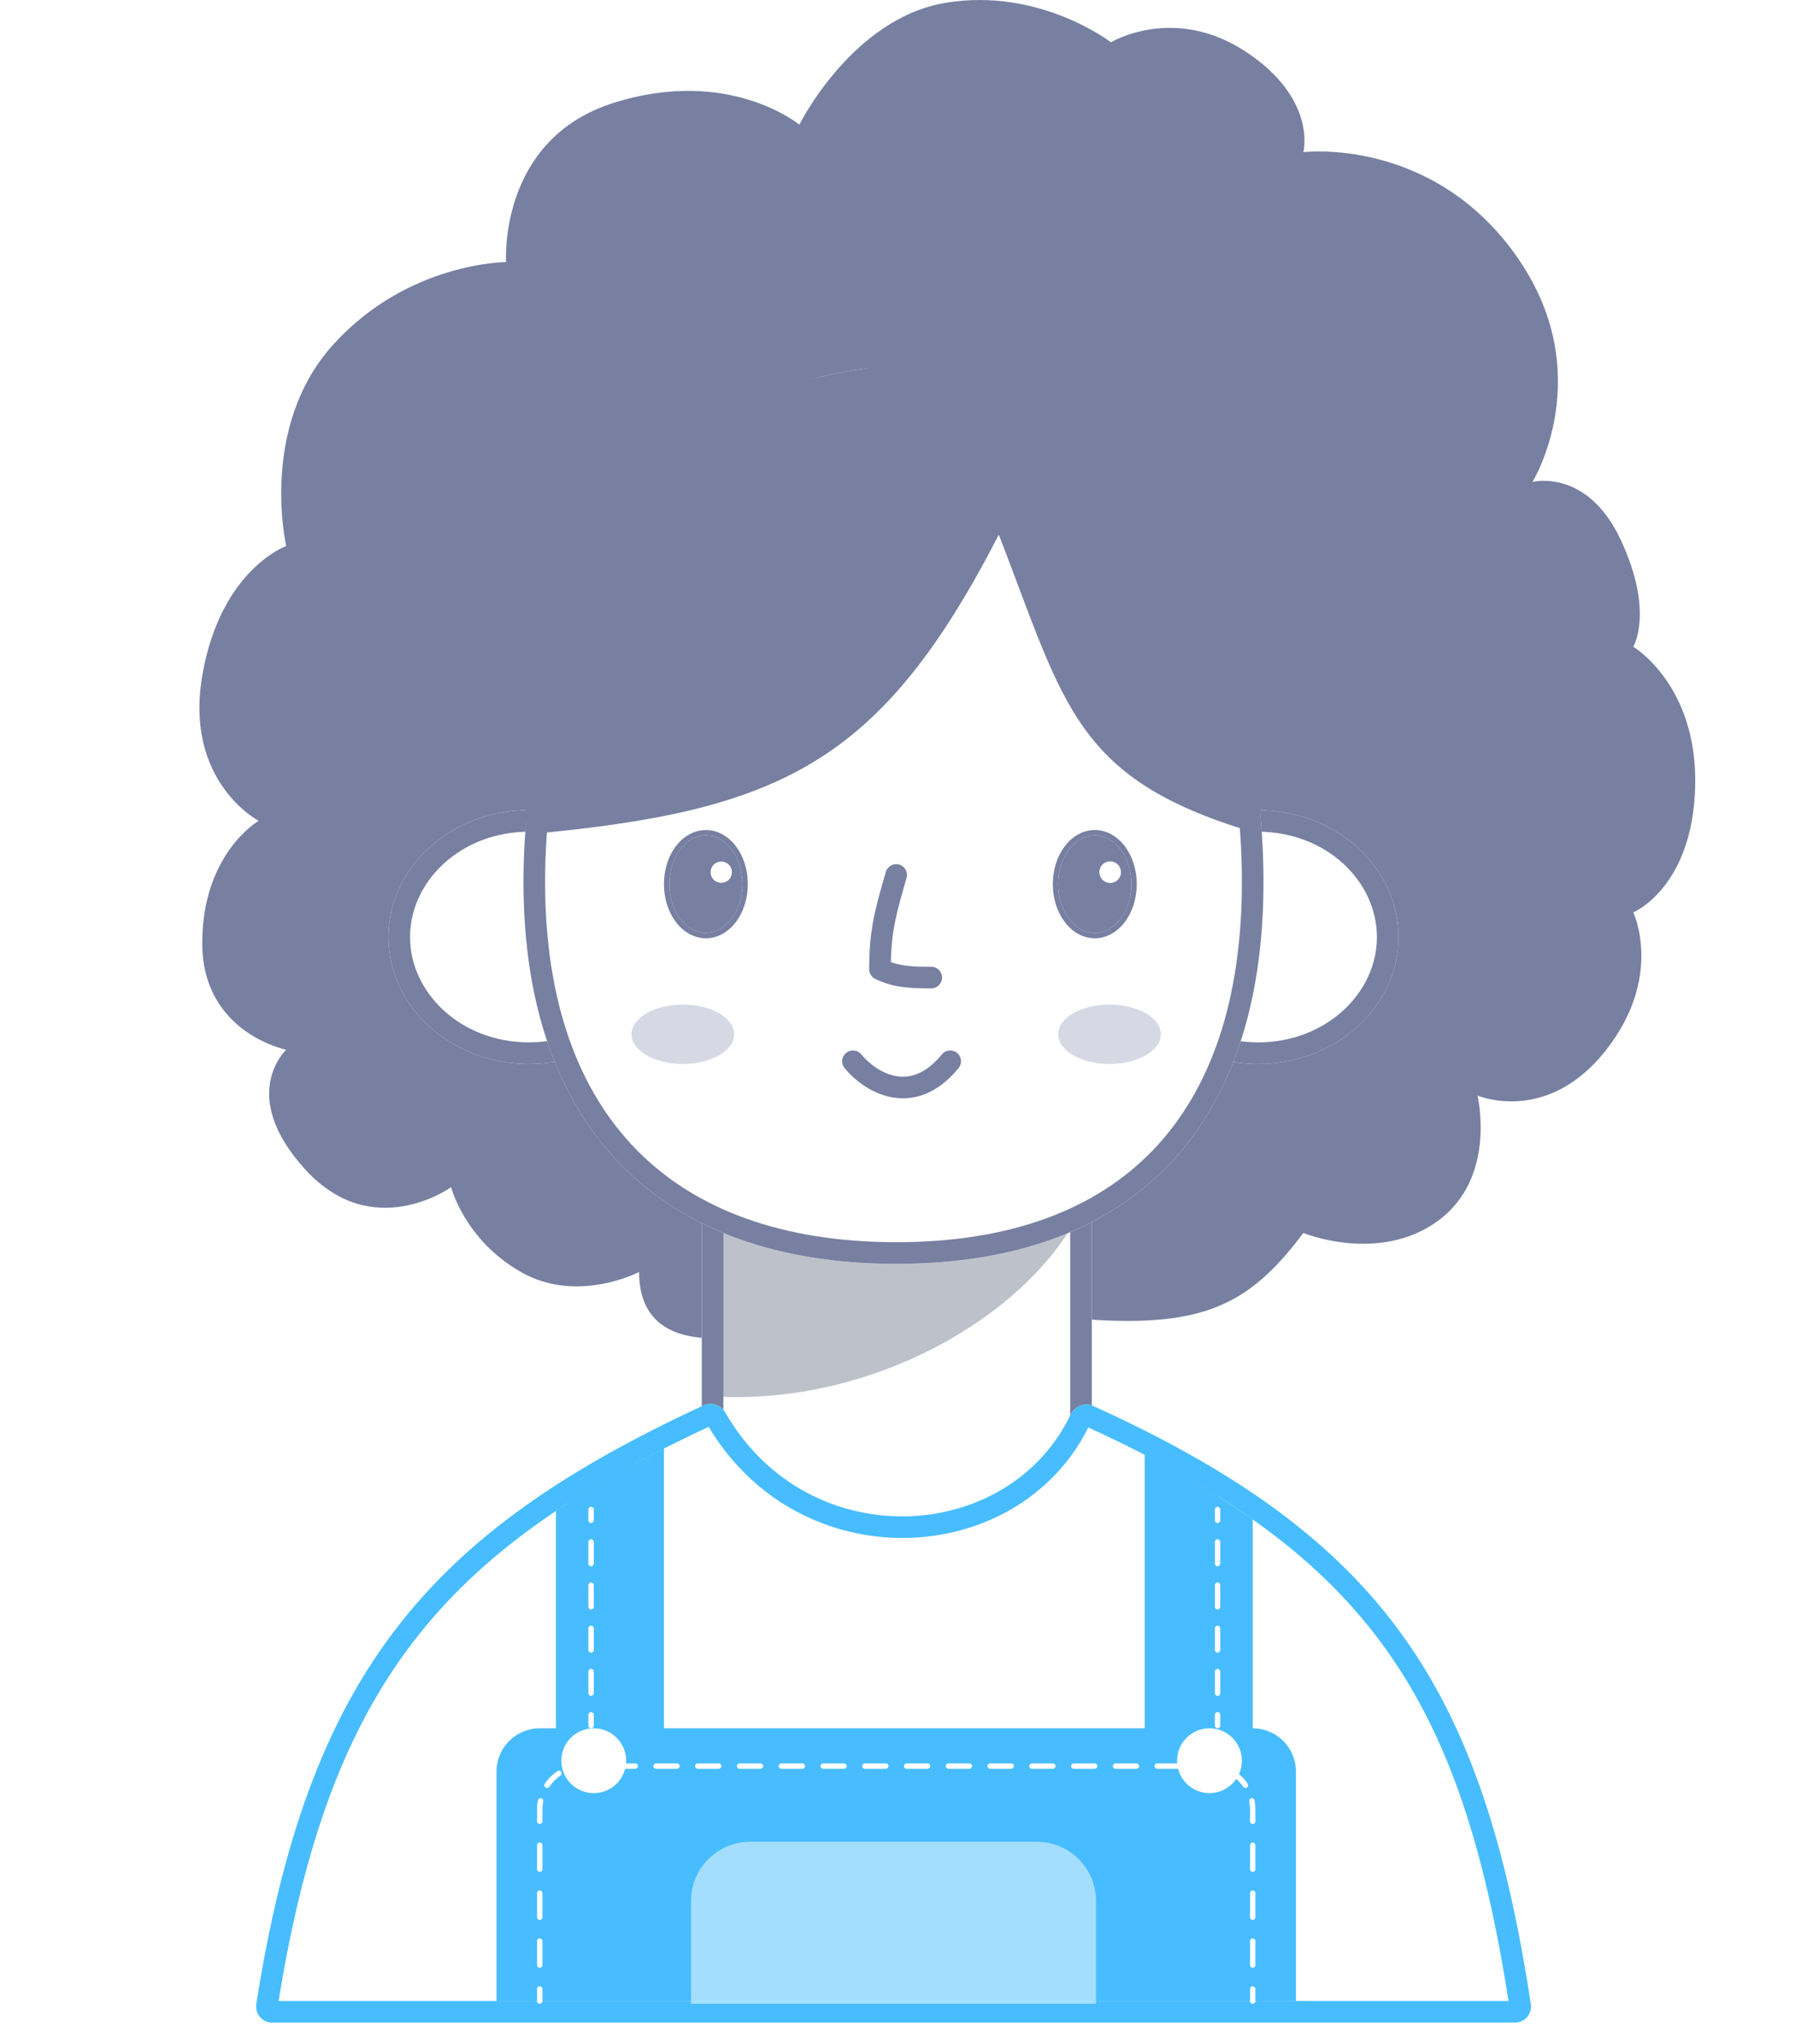 <svg width="36" height="41" viewBox="0 0 36 41" fill="none" xmlns="http://www.w3.org/2000/svg">
<path d="M15.136 26.75L18.972 24.913L21.527 26.441C24.086 26.662 25.029 26.209 26.14 24.73C26.14 24.73 27.66 25.354 28.845 24.483C30.03 23.611 29.632 21.974 29.632 21.974C29.632 21.974 31.014 22.566 32.195 21.081C33.375 19.597 32.757 18.3 32.757 18.3C32.757 18.3 33.947 17.806 33.998 15.773C34.05 13.74 32.757 12.972 32.757 12.972C32.757 12.972 33.18 12.269 32.504 10.826C31.828 9.383 30.735 9.666 30.735 9.666C30.735 9.666 32.087 7.476 30.391 5.105C28.695 2.735 26.14 3.052 26.14 3.052C26.14 3.052 26.423 1.98 24.98 1.034C23.537 0.088 22.281 0.848 22.281 0.848C22.281 0.848 20.857 -0.254 18.972 0.055C17.088 0.364 16.032 2.501 16.032 2.501C16.032 2.501 14.619 1.33 12.302 2.065C9.985 2.799 10.15 5.257 10.15 5.257C10.15 5.257 8.183 5.256 6.685 6.909C5.186 8.562 5.74 10.951 5.74 10.951C5.74 10.951 4.417 11.426 4.056 13.557C3.695 15.688 5.188 16.463 5.188 16.463C5.188 16.463 4.056 17.114 4.056 18.917C4.056 20.719 5.74 21.055 5.74 21.055C5.74 21.055 4.76 21.956 6.118 23.452C7.475 24.948 9.048 23.811 9.048 23.811C9.048 23.811 9.313 24.866 10.447 25.513C11.581 26.161 12.817 25.513 12.817 25.513C12.817 26.75 13.831 27.009 15.136 26.75Z" fill="#7780A1"/>
<path d="M14.075 20.558C14.075 19.614 14.84 18.849 15.784 18.849H20.188C21.132 18.849 21.897 19.614 21.897 20.558V31.453C21.897 32.397 21.132 33.162 20.188 33.162H15.784C14.84 33.162 14.075 32.397 14.075 31.453V20.558Z" fill="white"/>
<path fill-rule="evenodd" clip-rule="evenodd" d="M20.188 19.282H15.784C15.079 19.282 14.508 19.853 14.508 20.558V31.453C14.508 32.158 15.079 32.729 15.784 32.729H20.188C20.893 32.729 21.464 32.158 21.464 31.453V20.558C21.464 19.853 20.893 19.282 20.188 19.282ZM15.784 18.849C14.84 18.849 14.075 19.614 14.075 20.558V31.453C14.075 32.397 14.84 33.162 15.784 33.162H20.188C21.132 33.162 21.897 32.397 21.897 31.453V20.558C21.897 19.614 21.132 18.849 20.188 18.849H15.784Z" fill="#7780A1"/>
<path d="M14.496 28.017V23.58H21.928C21.368 25.856 18.031 28.14 14.496 28.017Z" fill="#7D8496" fill-opacity="0.5"/>
<path d="M13.424 18.795C13.424 20.201 12.163 21.34 10.607 21.34C9.052 21.34 7.791 20.201 7.791 18.795C7.791 17.389 9.052 16.249 10.607 16.249C12.163 16.249 13.424 17.389 13.424 18.795Z" fill="white"/>
<path fill-rule="evenodd" clip-rule="evenodd" d="M10.607 20.907C11.966 20.907 12.991 19.921 12.991 18.795C12.991 17.668 11.966 16.682 10.607 16.682C9.249 16.682 8.224 17.668 8.224 18.795C8.224 19.921 9.249 20.907 10.607 20.907ZM10.607 21.34C12.163 21.34 13.424 20.201 13.424 18.795C13.424 17.389 12.163 16.249 10.607 16.249C9.052 16.249 7.791 17.389 7.791 18.795C7.791 20.201 9.052 21.34 10.607 21.34Z" fill="#7780A1"/>
<path d="M22.415 18.795C22.415 20.201 23.676 21.34 25.232 21.34C26.787 21.34 28.048 20.201 28.048 18.795C28.048 17.389 26.787 16.249 25.232 16.249C23.676 16.249 22.415 17.389 22.415 18.795Z" fill="white"/>
<path fill-rule="evenodd" clip-rule="evenodd" d="M25.232 20.907C23.873 20.907 22.848 19.921 22.848 18.795C22.848 17.668 23.873 16.682 25.232 16.682C26.59 16.682 27.615 17.668 27.615 18.795C27.615 19.921 26.59 20.907 25.232 20.907ZM25.232 21.34C23.676 21.34 22.415 20.201 22.415 18.795C22.415 17.389 23.676 16.249 25.232 16.249C26.787 16.249 28.048 17.389 28.048 18.795C28.048 20.201 26.787 21.34 25.232 21.34Z" fill="#7780A1"/>
<path d="M25.34 17.686C25.34 22.623 22.718 25.349 17.977 25.349C13.236 25.349 10.499 22.623 10.499 17.686C10.499 12.748 13.236 7.366 17.977 7.366C22.718 7.366 25.34 12.748 25.34 17.686Z" fill="white"/>
<path fill-rule="evenodd" clip-rule="evenodd" d="M23.124 23.068C24.271 21.875 24.907 20.081 24.907 17.686C24.907 15.285 24.268 12.789 23.071 10.907C21.878 9.031 20.159 7.8 17.977 7.8C15.793 7.8 14.045 9.033 12.823 10.911C11.598 12.794 10.932 15.289 10.932 17.686C10.932 20.076 11.594 21.869 12.769 23.065C13.943 24.259 15.689 24.915 17.977 24.915C20.265 24.915 21.979 24.259 23.124 23.068ZM17.977 25.349C22.718 25.349 25.34 22.623 25.34 17.686C25.34 12.748 22.718 7.366 17.977 7.366C13.236 7.366 10.499 12.748 10.499 17.686C10.499 22.623 13.236 25.349 17.977 25.349Z" fill="#7780A1"/>
<path fill-rule="evenodd" clip-rule="evenodd" d="M18.034 17.341C18.149 17.374 18.215 17.494 18.182 17.609C17.983 18.294 17.88 18.654 17.867 19.297C18.07 19.37 18.296 19.394 18.676 19.39C18.796 19.389 18.893 19.486 18.894 19.605C18.895 19.725 18.799 19.823 18.68 19.824C18.199 19.828 17.886 19.794 17.555 19.635C17.48 19.599 17.432 19.523 17.432 19.44C17.432 18.641 17.551 18.231 17.765 17.492L17.765 17.489C17.799 17.374 17.919 17.308 18.034 17.341Z" fill="#7780A1"/>
<path d="M14.89 17.733C14.89 18.273 14.562 18.711 14.157 18.711C13.752 18.711 13.424 18.273 13.424 17.733C13.424 17.193 13.752 16.756 14.157 16.756C14.562 16.756 14.89 17.193 14.89 17.733Z" fill="#7780A1"/>
<path fill-rule="evenodd" clip-rule="evenodd" d="M14.762 18.489C14.614 18.687 14.401 18.819 14.157 18.819C13.913 18.819 13.7 18.687 13.552 18.489C13.404 18.292 13.316 18.024 13.316 17.733C13.316 17.442 13.404 17.174 13.552 16.977C13.7 16.78 13.913 16.648 14.157 16.648C14.401 16.648 14.614 16.78 14.762 16.977C14.91 17.174 14.998 17.442 14.998 17.733C14.998 18.024 14.91 18.292 14.762 18.489ZM14.157 18.711C14.562 18.711 14.89 18.273 14.89 17.733C14.89 17.193 14.562 16.756 14.157 16.756C13.752 16.756 13.424 17.193 13.424 17.733C13.424 18.273 13.752 18.711 14.157 18.711Z" fill="#7780A1"/>
<path d="M14.682 17.493C14.682 17.613 14.585 17.71 14.466 17.71C14.346 17.71 14.249 17.613 14.249 17.493C14.249 17.374 14.346 17.277 14.466 17.277C14.585 17.277 14.682 17.374 14.682 17.493Z" fill="white"/>
<path fill-rule="evenodd" clip-rule="evenodd" d="M14.791 17.493C14.791 17.673 14.645 17.818 14.466 17.818C14.286 17.818 14.141 17.673 14.141 17.493C14.141 17.314 14.286 17.168 14.466 17.168C14.645 17.168 14.791 17.314 14.791 17.493ZM14.466 17.71C14.585 17.71 14.682 17.613 14.682 17.493C14.682 17.374 14.585 17.277 14.466 17.277C14.346 17.277 14.249 17.374 14.249 17.493C14.249 17.613 14.346 17.71 14.466 17.71Z" fill="#7780A1"/>
<path d="M22.69 17.733C22.69 18.273 22.361 18.711 21.957 18.711C21.552 18.711 21.223 18.273 21.223 17.733C21.223 17.193 21.552 16.756 21.957 16.756C22.361 16.756 22.69 17.193 22.69 17.733Z" fill="#7780A1"/>
<path fill-rule="evenodd" clip-rule="evenodd" d="M22.562 18.489C22.414 18.687 22.201 18.819 21.957 18.819C21.712 18.819 21.5 18.687 21.352 18.489C21.203 18.292 21.115 18.024 21.115 17.733C21.115 17.442 21.203 17.174 21.352 16.977C21.5 16.78 21.712 16.648 21.957 16.648C22.201 16.648 22.414 16.78 22.562 16.977C22.71 17.174 22.798 17.442 22.798 17.733C22.798 18.024 22.71 18.292 22.562 18.489ZM21.957 18.711C22.361 18.711 22.69 18.273 22.69 17.733C22.69 17.193 22.361 16.756 21.957 16.756C21.552 16.756 21.223 17.193 21.223 17.733C21.223 18.273 21.552 18.711 21.957 18.711Z" fill="#7780A1"/>
<path d="M22.482 17.493C22.482 17.613 22.385 17.71 22.265 17.71C22.145 17.71 22.049 17.613 22.049 17.493C22.049 17.374 22.145 17.277 22.265 17.277C22.385 17.277 22.482 17.374 22.482 17.493Z" fill="white"/>
<path fill-rule="evenodd" clip-rule="evenodd" d="M16.97 21.119C17.062 21.043 17.199 21.056 17.275 21.149C17.417 21.323 17.669 21.524 17.954 21.58C18.215 21.632 18.544 21.571 18.889 21.149C18.965 21.056 19.102 21.043 19.194 21.119C19.287 21.194 19.3 21.331 19.225 21.423C18.79 21.955 18.306 22.092 17.869 22.005C17.455 21.923 17.122 21.647 16.939 21.423C16.864 21.331 16.877 21.194 16.97 21.119Z" fill="#7780A1"/>
<g opacity="0.3" filter="url(#filter0_f_874_19532)">
<path d="M14.724 20.745C14.724 21.074 14.263 21.34 13.695 21.34C13.126 21.34 12.666 21.074 12.666 20.745C12.666 20.416 13.126 20.149 13.695 20.149C14.263 20.149 14.724 20.416 14.724 20.745Z" fill="#7780A1"/>
</g>
<g opacity="0.3" filter="url(#filter1_f_874_19532)">
<path d="M23.282 20.745C23.282 21.074 22.821 21.34 22.253 21.34C21.684 21.34 21.223 21.074 21.223 20.745C21.223 20.416 21.684 20.149 22.253 20.149C22.821 20.149 23.282 20.416 23.282 20.745Z" fill="#7780A1"/>
</g>
<path d="M20.032 10.724C17.665 15.318 15.659 16.277 10.553 16.736C10.337 9.37 11.221 8.32 18.895 7.15C25.139 9.232 25.136 11.17 25.286 16.736C21.541 15.669 21.369 14.169 20.032 10.724Z" fill="#7780A1"/>
<path d="M14.111 28.188C14.271 28.115 14.46 28.183 14.548 28.335C16.216 31.225 20.229 30.974 21.469 28.377C21.55 28.208 21.752 28.122 21.923 28.199C27.803 30.864 29.742 33.912 30.702 40.195C30.732 40.391 30.58 40.568 30.382 40.568H5.46C5.261 40.568 5.11 40.39 5.14 40.194C6.178 33.587 8.57 30.753 14.111 28.188Z" fill="white"/>
<path fill-rule="evenodd" clip-rule="evenodd" d="M14.213 28.619C11.516 29.875 9.628 31.18 8.281 32.939C6.939 34.692 6.103 36.937 5.588 40.135H30.254C29.778 37.086 29.07 34.867 27.805 33.092C26.537 31.313 24.68 29.935 21.827 28.632C20.401 31.48 16.052 31.694 14.213 28.619ZM14.548 28.335C14.46 28.183 14.271 28.115 14.111 28.188C8.57 30.753 6.178 33.587 5.14 40.194C5.11 40.39 5.261 40.568 5.46 40.568H30.382C30.58 40.568 30.732 40.391 30.702 40.195C29.742 33.912 27.803 30.864 21.923 28.199C21.752 28.122 21.55 28.208 21.469 28.377C20.229 30.974 16.216 31.225 14.548 28.335Z" fill="#47BDFF"/>
<path fill-rule="evenodd" clip-rule="evenodd" d="M11.15 30.304C11.96 29.761 12.438 29.505 13.316 29.05V34.665H22.958V29.174C23.856 29.628 24.329 29.938 25.124 30.473V34.665C25.603 34.665 25.991 35.053 25.991 35.531V40.135H9.958V35.531C9.958 35.053 10.346 34.665 10.825 34.665H11.15V30.304Z" fill="#47BDFF"/>
<path fill-rule="evenodd" clip-rule="evenodd" d="M11.692 35.477C11.637 35.477 11.584 35.482 11.533 35.492C11.504 35.498 11.475 35.479 11.469 35.45C11.464 35.42 11.483 35.392 11.512 35.386C11.57 35.375 11.63 35.369 11.692 35.369H11.901C11.931 35.369 11.955 35.393 11.955 35.423C11.955 35.453 11.931 35.477 11.901 35.477H11.692ZM12.266 35.423C12.266 35.393 12.29 35.369 12.32 35.369H12.739C12.769 35.369 12.793 35.393 12.793 35.423C12.793 35.453 12.769 35.477 12.739 35.477H12.32C12.29 35.477 12.266 35.453 12.266 35.423ZM13.104 35.423C13.104 35.393 13.128 35.369 13.158 35.369H13.577C13.607 35.369 13.631 35.393 13.631 35.423C13.631 35.453 13.607 35.477 13.577 35.477H13.158C13.128 35.477 13.104 35.453 13.104 35.423ZM13.941 35.423C13.941 35.393 13.966 35.369 13.995 35.369H14.414C14.444 35.369 14.469 35.393 14.469 35.423C14.469 35.453 14.444 35.477 14.414 35.477H13.995C13.966 35.477 13.941 35.453 13.941 35.423ZM14.779 35.423C14.779 35.393 14.803 35.369 14.833 35.369H15.252C15.282 35.369 15.306 35.393 15.306 35.423C15.306 35.453 15.282 35.477 15.252 35.477H14.833C14.803 35.477 14.779 35.453 14.779 35.423ZM15.617 35.423C15.617 35.393 15.641 35.369 15.671 35.369H16.09C16.12 35.369 16.144 35.393 16.144 35.423C16.144 35.453 16.12 35.477 16.09 35.477H15.671C15.641 35.477 15.617 35.453 15.617 35.423ZM16.454 35.423C16.454 35.393 16.479 35.369 16.509 35.369H16.927C16.957 35.369 16.982 35.393 16.982 35.423C16.982 35.453 16.957 35.477 16.927 35.477H16.509C16.479 35.477 16.454 35.453 16.454 35.423ZM17.292 35.423C17.292 35.393 17.317 35.369 17.346 35.369H17.765C17.795 35.369 17.819 35.393 17.819 35.423C17.819 35.453 17.795 35.477 17.765 35.477H17.346C17.317 35.477 17.292 35.453 17.292 35.423ZM18.13 35.423C18.13 35.393 18.154 35.369 18.184 35.369H18.603C18.633 35.369 18.657 35.393 18.657 35.423C18.657 35.453 18.633 35.477 18.603 35.477H18.184C18.154 35.477 18.13 35.453 18.13 35.423ZM18.968 35.423C18.968 35.393 18.992 35.369 19.022 35.369H19.441C19.471 35.369 19.495 35.393 19.495 35.423C19.495 35.453 19.471 35.477 19.441 35.477H19.022C18.992 35.477 18.968 35.453 18.968 35.423ZM19.805 35.423C19.805 35.393 19.83 35.369 19.86 35.369H20.278C20.308 35.369 20.333 35.393 20.333 35.423C20.333 35.453 20.308 35.477 20.278 35.477H19.86C19.83 35.477 19.805 35.453 19.805 35.423ZM20.643 35.423C20.643 35.393 20.667 35.369 20.697 35.369H21.116C21.146 35.369 21.17 35.393 21.17 35.423C21.17 35.453 21.146 35.477 21.116 35.477H20.697C20.667 35.477 20.643 35.453 20.643 35.423ZM21.481 35.423C21.481 35.393 21.505 35.369 21.535 35.369H21.954C21.984 35.369 22.008 35.393 22.008 35.423C22.008 35.453 21.984 35.477 21.954 35.477H21.535C21.505 35.477 21.481 35.453 21.481 35.423ZM22.319 35.423C22.319 35.393 22.343 35.369 22.373 35.369H22.792C22.822 35.369 22.846 35.393 22.846 35.423C22.846 35.453 22.822 35.477 22.792 35.477H22.373C22.343 35.477 22.319 35.453 22.319 35.423ZM23.156 35.423C23.156 35.393 23.18 35.369 23.21 35.369H23.629C23.659 35.369 23.683 35.393 23.683 35.423C23.683 35.453 23.659 35.477 23.629 35.477H23.21C23.18 35.477 23.156 35.453 23.156 35.423ZM23.994 35.423C23.994 35.393 24.018 35.369 24.048 35.369H24.258C24.319 35.369 24.379 35.375 24.437 35.386C24.467 35.392 24.486 35.42 24.48 35.45C24.474 35.479 24.446 35.498 24.416 35.492C24.365 35.482 24.312 35.477 24.258 35.477H24.048C24.018 35.477 23.994 35.453 23.994 35.423ZM11.255 35.539C11.272 35.563 11.265 35.597 11.24 35.614C11.152 35.673 11.075 35.749 11.016 35.838C10.999 35.863 10.966 35.87 10.941 35.853C10.916 35.836 10.909 35.803 10.926 35.778C10.993 35.677 11.08 35.591 11.18 35.524C11.205 35.507 11.239 35.514 11.255 35.539ZM24.694 35.539C24.711 35.514 24.744 35.507 24.769 35.524C24.87 35.591 24.956 35.677 25.023 35.778C25.04 35.803 25.033 35.836 25.008 35.853C24.983 35.87 24.95 35.863 24.933 35.838C24.874 35.749 24.798 35.673 24.709 35.614C24.684 35.597 24.677 35.563 24.694 35.539ZM10.852 36.067C10.881 36.073 10.9 36.102 10.895 36.131C10.885 36.182 10.879 36.235 10.879 36.289V36.53C10.879 36.56 10.855 36.584 10.825 36.584C10.795 36.584 10.771 36.56 10.771 36.53V36.289C10.771 36.228 10.777 36.168 10.789 36.11C10.794 36.08 10.823 36.061 10.852 36.067ZM25.097 36.067C25.127 36.061 25.155 36.08 25.161 36.11C25.172 36.168 25.178 36.228 25.178 36.289V36.53C25.178 36.56 25.154 36.584 25.124 36.584C25.094 36.584 25.07 36.56 25.07 36.53V36.289C25.07 36.235 25.065 36.182 25.055 36.131C25.049 36.102 25.068 36.073 25.097 36.067ZM10.825 36.956C10.855 36.956 10.879 36.981 10.879 37.011V37.491C10.879 37.521 10.855 37.545 10.825 37.545C10.795 37.545 10.771 37.521 10.771 37.491V37.011C10.771 36.981 10.795 36.956 10.825 36.956ZM25.124 36.956C25.154 36.956 25.178 36.981 25.178 37.011V37.491C25.178 37.521 25.154 37.545 25.124 37.545C25.094 37.545 25.07 37.521 25.07 37.491V37.011C25.07 36.981 25.094 36.956 25.124 36.956ZM10.825 37.918C10.855 37.918 10.879 37.942 10.879 37.972V38.453C10.879 38.483 10.855 38.507 10.825 38.507C10.795 38.507 10.771 38.483 10.771 38.453V37.972C10.771 37.942 10.795 37.918 10.825 37.918ZM25.124 37.918C25.154 37.918 25.178 37.942 25.178 37.972V38.453C25.178 38.483 25.154 38.507 25.124 38.507C25.094 38.507 25.07 38.483 25.07 38.453V37.972C25.07 37.942 25.094 37.918 25.124 37.918ZM10.825 38.879C10.855 38.879 10.879 38.903 10.879 38.933V39.414C10.879 39.444 10.855 39.468 10.825 39.468C10.795 39.468 10.771 39.444 10.771 39.414V38.933C10.771 38.903 10.795 38.879 10.825 38.879ZM25.124 38.879C25.154 38.879 25.178 38.903 25.178 38.933V39.414C25.178 39.444 25.154 39.468 25.124 39.468C25.094 39.468 25.07 39.444 25.07 39.414V38.933C25.07 38.903 25.094 38.879 25.124 38.879ZM10.825 39.84C10.855 39.84 10.879 39.865 10.879 39.895V40.135C10.879 40.165 10.855 40.189 10.825 40.189C10.795 40.189 10.771 40.165 10.771 40.135V39.895C10.771 39.865 10.795 39.84 10.825 39.84ZM25.124 39.84C25.154 39.84 25.178 39.865 25.178 39.895V40.135C25.178 40.165 25.154 40.189 25.124 40.189C25.094 40.189 25.07 40.165 25.07 40.135V39.895C25.07 39.865 25.094 39.84 25.124 39.84Z" fill="white"/>
<path fill-rule="evenodd" clip-rule="evenodd" d="M11.854 34.665C11.824 34.665 11.8 34.64 11.8 34.61L11.8 34.394C11.8 34.364 11.824 34.34 11.854 34.34C11.884 34.34 11.908 34.364 11.908 34.394L11.908 34.61C11.908 34.64 11.884 34.665 11.854 34.665ZM11.854 34.015C11.824 34.015 11.8 33.99 11.8 33.96L11.8 33.527C11.8 33.497 11.824 33.473 11.854 33.473C11.884 33.473 11.908 33.497 11.908 33.527L11.908 33.96C11.908 33.99 11.884 34.015 11.854 34.015ZM11.854 33.148C11.824 33.148 11.8 33.124 11.8 33.094L11.8 32.66C11.8 32.631 11.824 32.606 11.854 32.606C11.884 32.606 11.908 32.631 11.908 32.66L11.908 33.094C11.908 33.124 11.884 33.148 11.854 33.148ZM11.854 32.281C11.824 32.281 11.8 32.257 11.8 32.227L11.8 31.794C11.8 31.764 11.824 31.74 11.854 31.74C11.884 31.74 11.908 31.764 11.908 31.794L11.908 32.227C11.908 32.257 11.884 32.281 11.854 32.281ZM11.854 31.415C11.824 31.415 11.8 31.39 11.8 31.361L11.8 30.927C11.8 30.897 11.824 30.873 11.854 30.873C11.884 30.873 11.908 30.897 11.908 30.927L11.908 31.361C11.908 31.39 11.884 31.415 11.854 31.415ZM11.854 30.548C11.824 30.548 11.8 30.524 11.8 30.494L11.8 30.277C11.8 30.247 11.824 30.223 11.854 30.223C11.884 30.223 11.908 30.247 11.908 30.277L11.908 30.494C11.908 30.524 11.884 30.548 11.854 30.548Z" fill="white"/>
<path fill-rule="evenodd" clip-rule="evenodd" d="M24.419 34.665C24.389 34.665 24.365 34.64 24.365 34.61L24.365 34.394C24.365 34.364 24.389 34.34 24.419 34.34C24.449 34.34 24.473 34.364 24.473 34.394L24.473 34.61C24.473 34.64 24.449 34.665 24.419 34.665ZM24.419 34.015C24.389 34.015 24.365 33.99 24.365 33.96L24.365 33.527C24.365 33.497 24.389 33.473 24.419 33.473C24.449 33.473 24.473 33.497 24.473 33.527L24.473 33.96C24.473 33.99 24.449 34.015 24.419 34.015ZM24.419 33.148C24.389 33.148 24.365 33.124 24.365 33.094L24.365 32.66C24.365 32.631 24.389 32.606 24.419 32.606C24.449 32.606 24.473 32.631 24.473 32.66L24.473 33.094C24.473 33.124 24.449 33.148 24.419 33.148ZM24.419 32.281C24.389 32.281 24.365 32.257 24.365 32.227L24.365 31.794C24.365 31.764 24.389 31.74 24.419 31.74C24.449 31.74 24.473 31.764 24.473 31.794L24.473 32.227C24.473 32.257 24.449 32.281 24.419 32.281ZM24.419 31.415C24.389 31.415 24.365 31.39 24.365 31.361L24.365 30.927C24.365 30.897 24.389 30.873 24.419 30.873C24.449 30.873 24.473 30.897 24.473 30.927L24.473 31.361C24.473 31.39 24.449 31.415 24.419 31.415ZM24.419 30.548C24.389 30.548 24.365 30.524 24.365 30.494L24.365 30.277C24.365 30.247 24.389 30.223 24.419 30.223C24.449 30.223 24.473 30.247 24.473 30.277L24.473 30.494C24.473 30.524 24.449 30.548 24.419 30.548Z" fill="white"/>
<path d="M12.558 35.315C12.558 35.673 12.267 35.965 11.908 35.965C11.549 35.965 11.258 35.673 11.258 35.315C11.258 34.956 11.549 34.665 11.908 34.665C12.267 34.665 12.558 34.956 12.558 35.315Z" fill="white"/>
<path d="M24.907 35.315C24.907 35.673 24.616 35.965 24.257 35.965C23.898 35.965 23.607 35.673 23.607 35.315C23.607 34.956 23.898 34.665 24.257 34.665C24.616 34.665 24.907 34.956 24.907 35.315Z" fill="white"/>
<path opacity="0.5" d="M13.858 38.131C13.858 37.473 14.391 36.94 15.049 36.94H20.791C21.449 36.94 21.982 37.473 21.982 38.131V40.189H13.858V38.131Z" fill="white"/>
<defs>
<filter id="filter0_f_874_19532" x="0.666" y="8.149" width="26.058" height="25.192" filterUnits="userSpaceOnUse" color-interpolation-filters="sRGB">
<feFlood flood-opacity="0" result="BackgroundImageFix"/>
<feBlend mode="normal" in="SourceGraphic" in2="BackgroundImageFix" result="shape"/>
<feGaussianBlur stdDeviation="6" result="effect1_foregroundBlur_874_19532"/>
</filter>
<filter id="filter1_f_874_19532" x="9.223" y="8.149" width="26.058" height="25.192" filterUnits="userSpaceOnUse" color-interpolation-filters="sRGB">
<feFlood flood-opacity="0" result="BackgroundImageFix"/>
<feBlend mode="normal" in="SourceGraphic" in2="BackgroundImageFix" result="shape"/>
<feGaussianBlur stdDeviation="6" result="effect1_foregroundBlur_874_19532"/>
</filter>
</defs>
</svg>
